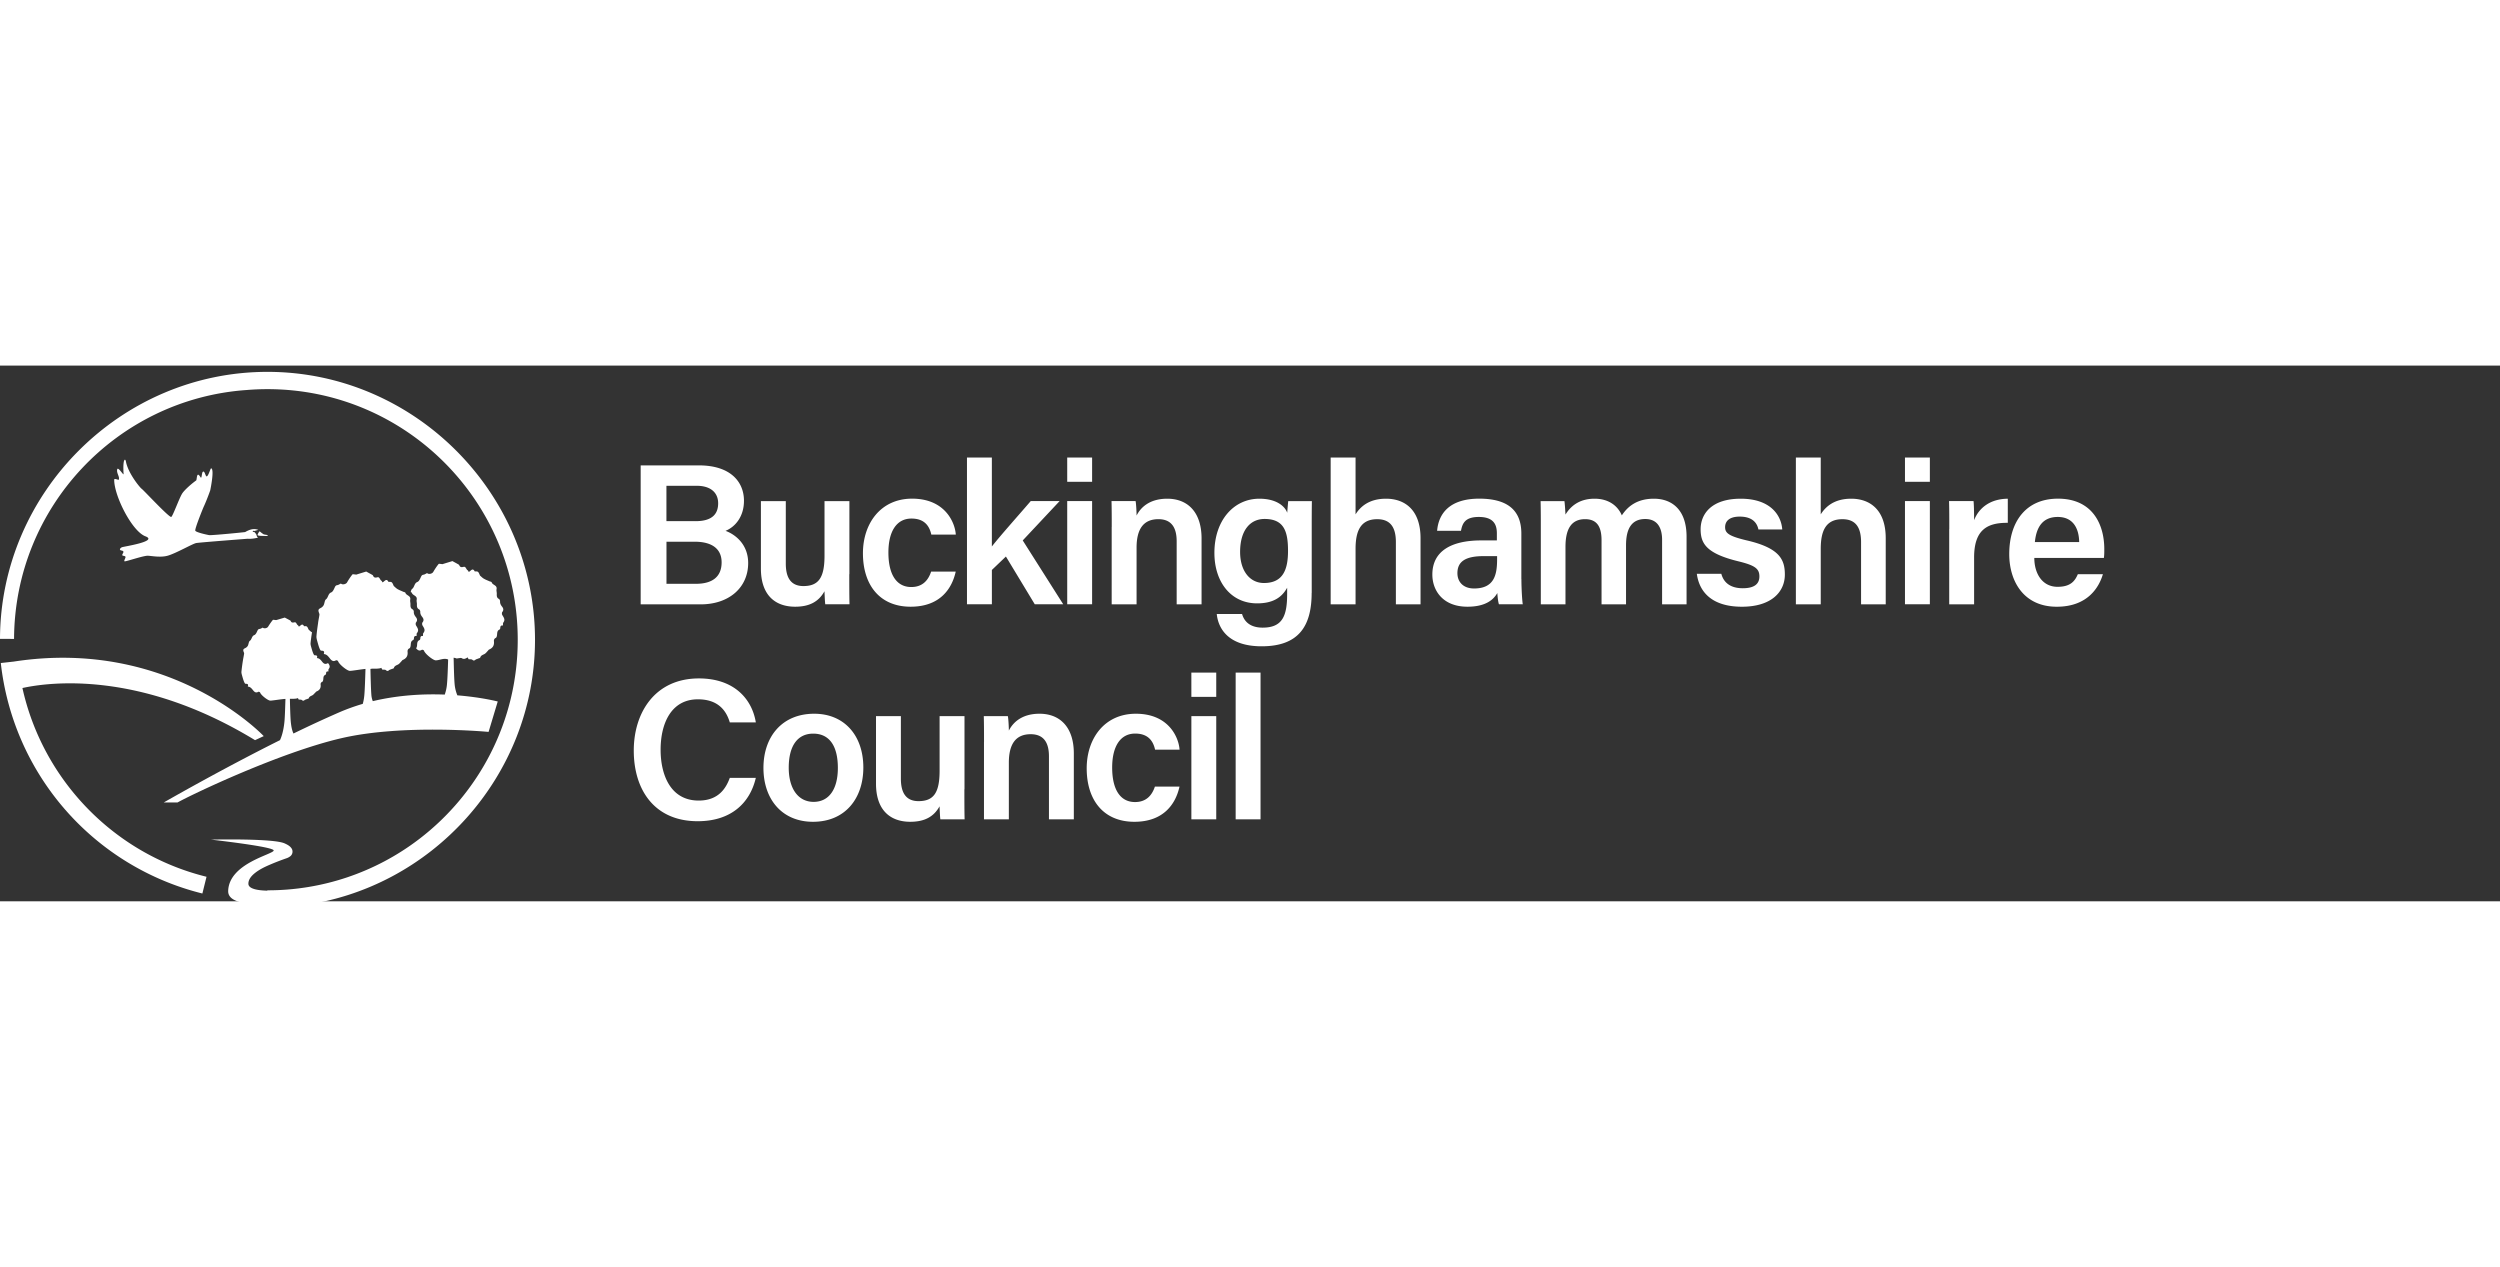 <svg xmlns="http://www.w3.org/2000/svg" width="148" viewBox="0 0 350 75" fill="none">
  <rect x="0" y="0" width="350" height="75" fill="#333333" stroke="none"/>
  <path fill="#fff" d="M89.703 13.971h8.137c4.494 0 6.316 2.357 6.316 4.95 0 2.222-1.21 3.65-2.582 4.217 1.323.476 3.17 1.856 3.17 4.5 0 3.455-2.693 5.79-6.653 5.79h-8.397V13.97h.009Zm7.67 7.81c2.274 0 3.169-.953 3.169-2.504 0-1.543-1.121-2.447-2.977-2.447H93.3v4.95h4.072ZM93.3 30.55h4.128c2.332 0 3.599-1.008 3.599-3.003 0-1.744-1.155-2.891-3.792-2.891h-3.928v5.895H93.3Zm25.598-1.348c0 1.407 0 3.06.032 4.216h-3.394c-.056-.394-.081-1.212-.112-1.825-.815 1.485-2.139 2.164-4.099 2.164-2.782 0-4.799-1.6-4.799-5.338v-9.443h3.485v8.74c0 1.687.507 3.15 2.467 3.15 2.105 0 2.953-1.155 2.953-4.24v-7.65h3.483v10.226h-.016Zm14.904-.363c-.531 2.415-2.216 4.918-6.313 4.918-4.325 0-6.678-3.038-6.678-7.48 0-4.19 2.499-7.648 6.879-7.648 4.605 0 6.01 3.32 6.122 5.033h-3.428c-.281-1.294-1.041-2.246-2.782-2.246-2.08 0-3.226 1.8-3.226 4.75 0 3.149 1.177 4.836 3.201 4.836 1.517 0 2.356-.871 2.782-2.163h3.446-.003Zm5.058-3.514c1.122-1.438 3.453-4.046 5.444-6.356h4.042l-5.163 5.509 5.669 8.94h-3.984l-4.041-6.687-1.964 1.88v4.807h-3.487V12.872h3.484v12.454Zm10.549-12.454h3.485v3.4h-3.484l-.001-3.4Zm0 6.098h3.485v14.449h-3.484V18.972l-.001-.002Zm6.234 3.626c0-1.236 0-2.527-.031-3.626h3.371c.081.395.138 1.575.138 2.027.507-1.01 1.685-2.36 4.3-2.36 2.837 0 4.798 1.859 4.798 5.566v9.225h-3.485v-8.831c0-1.8-.645-3.094-2.555-3.094-2.05 0-3.058 1.325-3.058 3.992v7.931h-3.485V22.594h.007v.002Zm27.988 9.223c0 4.637-1.798 7.481-6.993 7.481-4.968 0-6.122-2.788-6.291-4.524h3.541c.337 1.18 1.267 1.912 2.888 1.912 2.838 0 3.425-1.743 3.425-4.747v-.84c-.755 1.373-1.989 2.188-4.209 2.188-3.701 0-5.976-3.037-5.976-7.06 0-4.578 2.726-7.591 6.291-7.591 2.582 0 3.655 1.211 3.903 1.972.033-.478.113-1.374.137-1.63h3.316c-.023 1.12-.023 2.752-.023 4.158v8.681h-.009Zm-6.678-1.38c2.637 0 3.37-1.826 3.37-4.5 0-2.728-.563-4.466-3.283-4.466-2.047 0-3.425 1.631-3.425 4.612 0 2.674 1.37 4.354 3.338 4.354Zm12.824-17.567v7.956c.67-1.067 1.878-2.19 4.266-2.19 2.556 0 4.832 1.487 4.832 5.54v9.25h-3.453v-8.715c0-2.085-.783-3.206-2.613-3.206-2.354 0-3.032 1.687-3.032 4.158v7.763h-3.485v-20.55h3.485v-.008.002Zm23.22 17.01c0 1.348.114 3.173.194 3.537h-3.34c-.113-.306-.193-1.041-.225-1.575-.509.871-1.548 1.914-4.187 1.914-3.45 0-4.911-2.278-4.911-4.5 0-3.263 2.614-4.781 6.847-4.781h2.185v-.985c0-1.121-.361-2.3-2.523-2.3-1.912 0-2.3.872-2.5 1.937h-3.341c.196-2.357 1.688-4.523 5.978-4.499 3.759.025 5.814 1.52 5.814 4.894v6.356h.009v.002Zm-3.396-3.206h-1.887c-2.558 0-3.676.758-3.676 2.389 0 1.181.78 2.141 2.331 2.141 2.862 0 3.225-1.97 3.225-4.102v-.43h.007v.002Zm6.113-3.992c0-1.236 0-2.503-.031-3.707h3.339c.055.364.111 1.27.145 1.883.702-1.155 1.911-2.222 4.073-2.222 2.048 0 3.282 1.067 3.815 2.334.814-1.235 2.105-2.334 4.492-2.334 2.468 0 4.572 1.487 4.572 5.316v9.474h-3.426v-9.056c0-1.437-.508-2.89-2.356-2.89-1.91 0-2.693 1.348-2.693 3.683v8.263h-3.428v-8.944c0-1.6-.42-2.981-2.3-2.981-1.878 0-2.749 1.294-2.749 3.877v8.044h-3.453v-10.74Zm25.27 6.463c.339 1.292 1.346 2.025 3 2.025 1.685 0 2.331-.645 2.331-1.653 0-1.1-.646-1.551-2.919-2.11-4.518-1.097-5.308-2.503-5.308-4.498 0-2.108 1.484-4.273 5.612-4.273 4.156 0 5.67 2.302 5.816 4.305h-3.338c-.139-.679-.621-1.8-2.614-1.8-1.572 0-2.048.735-2.048 1.485 0 .816.508 1.237 2.943 1.826 4.662 1.065 5.421 2.674 5.421 4.806 0 2.415-1.88 4.5-6.009 4.5-4.187 0-5.976-2.053-6.315-4.613h3.428Zm13.919-16.275v7.956c.671-1.067 1.88-2.19 4.267-2.19 2.558 0 4.831 1.487 4.831 5.54v9.25h-3.452v-8.715c0-2.085-.78-3.206-2.613-3.206-2.362 0-3.033 1.687-3.033 4.158v7.763h-3.482v-20.55h3.482v-.008.002Zm11.792 0h3.485v3.4h-3.485v-3.4Zm0 6.098h3.485v14.449h-3.485V18.97Zm6.205 3.91c0-1.632 0-2.843-.034-3.91h3.426c.057.337.082 1.687.082 2.674.677-1.744 2.274-2.982 4.717-3.006v3.377c-2.918-.032-4.717 1.008-4.717 4.862v6.55h-3.484V22.88h.01Zm11.903 4.045c0 2.164 1.096 4.047 3.258 4.047 1.856 0 2.443-.848 2.838-1.769h3.509c-.531 1.8-2.104 4.557-6.461 4.557-4.66 0-6.653-3.604-6.653-7.369 0-4.464 2.274-7.76 6.823-7.76 4.855 0 6.484 3.626 6.484 7.059 0 .476 0 .815-.056 1.235h-9.742Zm6.282-2.222c-.033-1.938-.87-3.511-2.999-3.511-2.14 0-3.002 1.462-3.203 3.511h6.202Zm-185.269 33.01c-.814 3.514-3.45 6.075-8.137 6.075-6.032 0-8.951-4.361-8.951-9.894 0-5.314 2.975-10.097 9.12-10.097 4.943 0 7.437 2.893 7.968 6.155h-3.645c-.507-1.712-1.685-3.23-4.467-3.23-3.736 0-5.219 3.375-5.219 7.06 0 3.455 1.348 7.115 5.33 7.115 2.839 0 3.849-1.802 4.356-3.175h3.645v-.01Zm15.051-1.436c0 4.305-2.524 7.591-7.05 7.591-4.379 0-6.935-3.206-6.935-7.537 0-4.384 2.612-7.59 7.106-7.59 4.184 0 6.879 3.011 6.879 7.536Zm-10.444.022c0 2.925 1.321 4.781 3.482 4.781 2.187 0 3.396-1.824 3.396-4.747 0-3.118-1.209-4.806-3.45-4.806-2.138 0-3.428 1.631-3.428 4.772Zm24.591 3.013c0 1.406 0 3.062.032 4.217h-3.396c-.057-.396-.081-1.211-.113-1.826-.814 1.487-2.136 2.165-4.097 2.165-2.782 0-4.799-1.599-4.799-5.34v-9.45h3.483v8.75c0 1.687.51 3.15 2.469 3.15 2.105 0 2.951-1.156 2.951-4.25v-7.65h3.485v10.234h-.015Zm2.749-6.605c0-1.238 0-2.53-.032-3.627h3.369c.084.394.14 1.575.14 2.025.508-1.008 1.685-2.364 4.298-2.364 2.839 0 4.799 1.856 4.799 5.563v9.225h-3.483v-8.827c0-1.802-.648-3.094-2.557-3.094-2.051 0-3.057 1.324-3.057 3.99v7.931h-3.482V52.707h.005Zm27.366 6.242c-.531 2.415-2.219 4.92-6.316 4.92-4.323 0-6.675-3.038-6.675-7.482 0-4.19 2.499-7.646 6.879-7.646 4.605 0 6.007 3.319 6.121 5.03h-3.428c-.282-1.291-1.041-2.253-2.784-2.253-2.079 0-3.223 1.802-3.223 4.75 0 3.15 1.174 4.837 3.201 4.837 1.516 0 2.353-.872 2.782-2.164h3.443v.008Zm1.661-15.968h3.484v3.401h-3.482l-.002-3.401Zm0 6.1h3.484v14.448h-3.482V49.08l-.002.001Zm9.687-6.1h-3.484v20.548h3.483l.001-20.548ZM37.447.878C16.945.878.064 17.734 0 38.256l1.968.01C2.048 19.792 16.372 4.696 34.51 3.421a35.388 35.388 0 0 1 2.936-.122c19.35 0 35.036 15.71 35.036 35.085 0 11.397-5.428 21.518-13.824 27.92a34.852 34.852 0 0 1-21.202 7.158h-.034v.049c-1.032-.025-2.629-.17-2.646-.953-.015-.647.476-1.172.951-1.543.637-.5 1.388-.857 2.131-1.172.71-.305 1.434-.581 2.168-.84.236-.068.456-.183.646-.337a.828.828 0 0 0 .188-1.003c-.212-.389-.656-.614-1.043-.784-1.573-.67-9.235-.533-10.193-.516h-.098c.032.008 8.782.984 8.79 1.519.018.54-6.257 1.768-6.37 5.668-.033 1.06 1.12 1.39 1.564 1.543 1.541.525 2.227.743 3.824.784h.91a27.426 27.426 0 0 0 3.67-.266c18.47-2.237 32.987-18.165 32.987-37.227C74.894 17.81 57.989.878 37.447.878Z"/>
  <path fill="#fff" d="m35.706 52.44 1.217-.566S23.89 38.046 1.92 41.44l-1.807.2a37.539 37.539 0 0 0 9.05 20.572 37.452 37.452 0 0 0 19.17 11.697l.58-2.344C15.923 68.36 5.986 57.983 3.14 45.141c3.782-.833 16.477-2.505 32.568 7.3h-.002Z"/>
  <path fill="#fff" d="M70.323 34.928c-.066-.103-.075-.338-.01-.418.225-.276.169-.518-.015-.75-.177-.22-.307-.447-.29-.752.008-.113-.075-.3-.163-.34-.314-.16-.305-.436-.297-.734.007-.203-.073-.42-.032-.615.12-.599-.556-.565-.678-.975-.017-.059-.13-.083-.202-.115-.015-.01-.049 0-.064-.01-.28-.127-.573-.232-.848-.393-.193-.113-.347-.283-.524-.43-.242-.58-.266-.598-.734-.573-.306-.589-.556-.049-.837.066-.056-.081-.09-.195-.163-.235-.217-.131-.242-.566-.571-.476-.283.071-.485.064-.605-.244-.024-.056-.105-.096-.163-.13-.241-.136-.483-.265-.79-.434-.434.137-.959.29-1.378.427-.251-.007-.493-.088-.558-.015a8.64 8.64 0 0 0-.749 1.114c-.161.266-.661.364-.856.154-.178.08-.337.202-.507.225-.217.034-.283.146-.37.34-.113.258-.267.6-.486.678-.451.178-.387.712-.734.97-.112.08-.153.258-.2.444.063.031.152.056.16.097.113.413.791.379.677.977-.04.193.034.413.034.613-.01.3-.017.574.305.735.09.049.168.225.163.34-.017.307.12.524.29.742.185.235.241.478.015.752-.064.08-.056.315.01.42.2.34.458.647.111 1.067-.065.08-.031.259-.048.412-.273-.056-.37.088-.37.355 0 .073-.057.185-.113.21-.363.153-.315.493-.348.798-.015.122-.064.291-.137.34.178.225.436.468.814.225.056-.038.276.05.3.114.112.43 1.29 1.382 1.66 1.365.574-.024 1.13-.371 1.718-.12-.032 1.106-.088 2.73-.162 3.456a5.96 5.96 0 0 1-.314 1.455c-2.927-.113-6.443.056-10.073.918a2.883 2.883 0 0 1-.193-.806c-.073-.8-.112-2.649-.137-3.707.064 0 .144-.024.217-.032.161-.009 1.017.047 1.307-.121l.12.243c.22.03.42-.009.524.087.178.153.283.138.444 0 .097-.08.251-.105.37-.162.106-.039.276-.063.3-.144.113-.371.476-.38.703-.566.136-.113.249-.259.37-.388.056-.057.096-.137.169-.17.483-.202.734-.548.678-1.113-.025-.234.031-.42.273-.525.01 0 .01-.01.017-.01.073-.056.121-.224.136-.337.042-.307-.007-.647.349-.8.056-.025.112-.137.112-.21 0-.267.096-.404.37-.357.018-.16-.016-.33.05-.412.337-.41.08-.718-.122-1.065-.064-.105-.073-.338-.008-.42.225-.274.169-.517-.017-.75-.168-.22-.305-.437-.29-.745.01-.112-.073-.3-.168-.337-.315-.163-.307-.437-.3-.737 0-.2-.071-.42-.032-.613.113-.598-.556-.566-.678-.977-.015-.049-.097-.073-.16-.097-.008-.008-.025-.008-.032-.017-.017-.008-.049 0-.066-.008-.28-.13-.57-.234-.846-.393-.193-.115-.347-.286-.524-.432-.244-.58-.266-.596-.734-.572-.307-.588-.556-.048-.84.064-.055-.08-.087-.193-.16-.232-.217-.132-.234-.567-.564-.478-.282.075-.485.065-.606-.242-.023-.057-.105-.098-.161-.13-.242-.137-.491-.266-.79-.435-.435.137-.96.29-1.379.428-.25-.008-.492-.09-.558-.017a8.69 8.69 0 0 0-.749 1.116c-.162.266-.67.361-.855.153-.178.081-.337.201-.508.225-.219.032-.282.147-.37.34-.113.258-.268.598-.485.678-.452.179-.395.711-.734.97-.193.144-.186.557-.322.816a.975.975 0 0 1-.412.395c-.3.146-.378.266-.266.606.032.112.097.225.088.331-.049.372-.137.743-.185 1.114-.008.025-.008.056-.008.08-.088.607-.178 1.212-.225 1.82-.018.232.056.483.12.718.105.379.346 1.309.541 1.309.281 0 .515.039.362.468.363.032.548.233.767.501.186.232.46.686.937.379.031-.017.095-.008.159.017.065.022.13.063.138.095.112.43 1.29 1.382 1.661 1.365.412-.015 1.46-.202 2.178-.274-.032 1.09-.089 2.963-.169 3.763a6.6 6.6 0 0 1-.21 1.131 28.177 28.177 0 0 0-3.299 1.187c-2.155.943-4.29 1.931-6.403 2.964-.146-.307-.3-.815-.38-1.68-.064-.686-.105-2.317-.12-3.181.152-.008.88.04 1.12-.105.056.105.097.178.104.21.188.024.363-.008.453.073.152.13.242.112.386 0 .09-.073.22-.09.324-.137.088-.034.242-.056.257-.122.104-.308.412-.315.604-.476.113-.098.21-.22.324-.323.049-.049.088-.122.145-.139.419-.168.636-.459.59-.928-.025-.195.024-.347.233-.437.073-.032.113-.193.13-.3.031-.257-.01-.54.297-.669.049-.024.098-.12.098-.176 0-.227.08-.34.322-.29.016-.14-.017-.276.04-.35.257-.305.12-.54-.04-.783-.056-.015-.113-.032-.137-.015-.412.249-.655-.13-.807-.315-.185-.225-.347-.396-.661-.42.13-.357-.066-.389-.315-.389-.168 0-.38-.783-.468-1.098-.056-.193-.121-.403-.105-.606.05-.508.122-1.009.203-1.519-.01-.007-.017-.007-.025-.007-.168-.088-.307-.244-.45-.364-.212-.484-.227-.5-.637-.476-.268-.493-.478-.04-.727.056-.049-.071-.08-.161-.138-.193-.193-.105-.2-.469-.491-.405-.244.056-.42.056-.524-.2-.017-.05-.09-.081-.139-.106-.21-.112-.42-.224-.685-.363-.378.112-.831.25-1.193.356-.219-.01-.429-.083-.485-.01-.241.291-.451.606-.653.93-.137.226-.573.306-.742.13-.153.064-.29.169-.444.185-.192.023-.243.12-.322.282-.097.22-.224.5-.411.574-.394.146-.337.598-.637.808-.168.122-.161.459-.28.686a.806.806 0 0 1-.366.332c-.258.12-.33.225-.234.5.034.089.09.194.075.274-.041.315-.114.623-.163.938a26.88 26.88 0 0 0-.21 1.582c-.017.195.049.405.105.606.088.315.3 1.098.468 1.098.25 0 .444.032.315.389.314.031.475.193.66.42.162.193.403.573.806.315.05-.032.243.039.26.097.096.356 1.12 1.155 1.442 1.138.404-.017 1.501-.21 2.106-.243-.032.898-.073 2.536-.146 3.224-.129 1.276-.402 2.091-.62 2.55-8.395 4.193-16.269 8.725-16.269 8.725h1.929c2-1.123 14.275-6.986 22.936-8.998 8.664-2.012 20.608-.881 20.608-.881l1.282-4.257s-2.241-.588-5.654-.862a5.328 5.328 0 0 1-.386-1.609c-.073-.782-.112-2.591-.137-3.656.133.012.263.044.386.094.08.033.178-.016.275-.023.161-.01.363-.08.476-.01.307.203.548.057.831-.112l.12.251c.21.032.412-.009.524.081.178.154.283.137.444 0 .105-.08.25-.105.37-.161.106-.042.276-.066.3-.146.113-.372.476-.38.7-.565.14-.112.251-.258.373-.388.056-.056.096-.137.169-.169.485-.202.734-.551.678-1.115-.025-.235.031-.413.273-.525.082-.042.138-.225.153-.357.042-.305-.007-.645.347-.798.056-.025.112-.137.112-.21 0-.267.1-.404.373-.357.016-.16-.017-.33.048-.412.322-.403.064-.709-.136-1.05ZM37.48 23.758c-.032-.063-.379-.07-.564-.136a3.13 3.13 0 0 1-.453-.332s-.096-.08-.13-.08c-.039 0-.329.477-.256.541.071.056.29.088.571.088.251.01.646.034.8 0 .032-.024.048-.049.032-.08Z"/>
  <path fill="#fff" d="M35.972 23.903c-.024-.047-.041-.103-.056-.152a1.351 1.351 0 0 0-.024-.088 1.36 1.36 0 0 0-.315-.388.152.152 0 0 1-.056.015c-.075.01-.131-.023-.139-.064-.007-.049.049-.088.122-.097a.13.13 0 0 1 .112.031l.541-.16a1.541 1.541 0 0 0-.677-.106c-.427.025-.856.235-1.146.405a.286.286 0 0 1-.08.015c-.25.041-4.687.478-4.985.42-.305-.056-1.822-.379-1.928-.62-.104-.235 1.113-3.231 1.203-3.41.427-.92.886-2.229.886-2.229s.63-2.972.131-3.093c-.1-.025-.331.945-.58 1.115-.227.152-.293-.873-.59-.622-.163.137-.131 1.074-.324.75-.573-.96-.476.356-.605.453-.976.711-1.814 1.551-1.985 1.881-.412.671-1.329 3.24-1.516 3.233-.393-.01-3.885-3.788-4.129-3.943-.234-.162-1.902-2.164-2.21-3.844-.08-.437-.46-.428-.321 1.777.015.274-.79-1.106-.895-.647-.122.533.393 1.034.217 1.446-.032.08-.637-.274-.637.008 0 2.263 2.49 7.198 4.363 7.908 1.872.71-3.024 1.43-3.275 1.534-.249.105-.434.379-.105.452.712.112-.056.542.21.727.137.032.29.04.38.137.088.13-.268.59-.122.655.145.063 2.266-.679 3.122-.777.419-.047 1.75.3 2.88 0 1.128-.298 3.53-1.695 4.04-1.783.507-.09 7.194-.6 7.194-.6.59.056 1.323-.12 1.484-.168-.056.009-.13-.057-.187-.17l.002-.001Z"/>
</svg>
